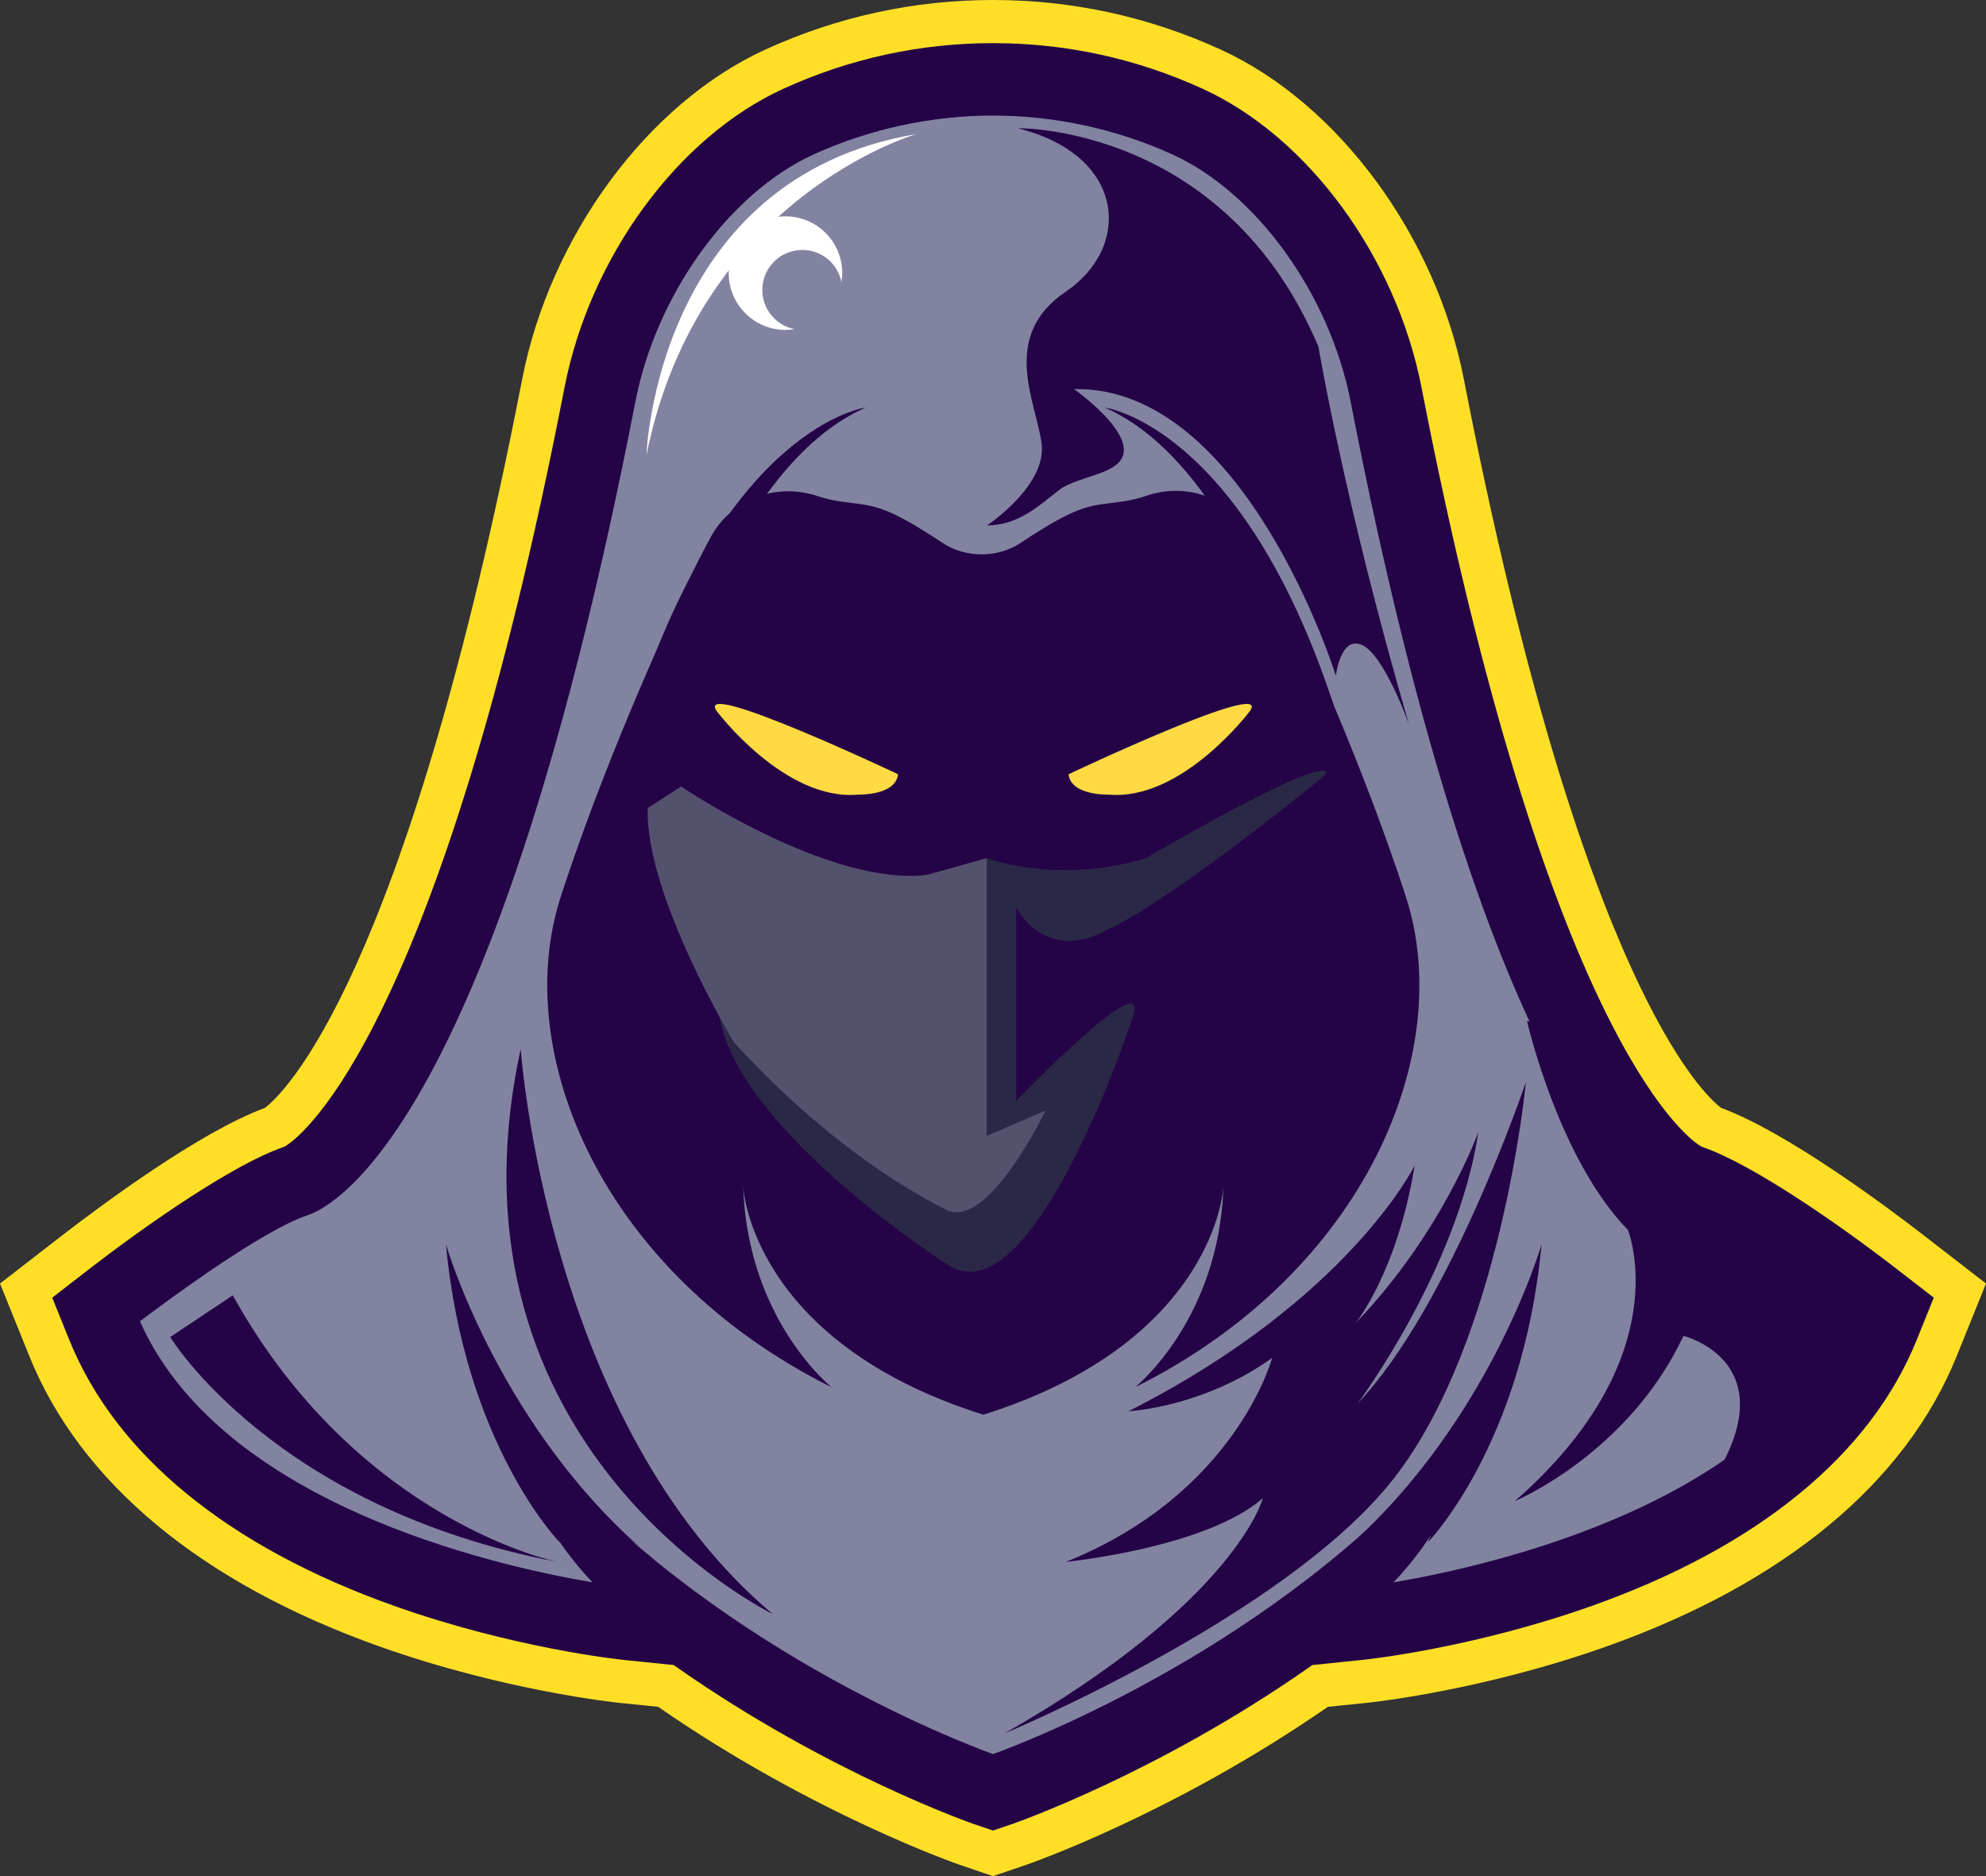 <svg version="1.1" id="图层_1" x="0px" y="0px" width="223.241px" height="210.845px" viewBox="0 0 223.241 210.845" enable-background="new 0 0 223.241 210.845" xml:space="preserve" xmlns="http://www.w3.org/2000/svg" xmlns:xlink="http://www.w3.org/1999/xlink" xmlns:xml="http://www.w3.org/XML/1998/namespace">
  <rect x="0" y="0" width="223.241" height="210.845" fill="#333333" stroke="none"/>
  <g>
    <path fill="#240447" d="M108.662,207.275c-0.208-0.071-16.478-5.694-33.813-17.808l-4.941-0.506
		c-0.512-0.053-12.712-1.339-26.432-6.213c-19.332-6.869-32.451-17.681-37.936-31.264l-2.604-6.445l5.499-4.256
		c3.479-2.691,15.264-11.568,22.469-14.107c1.211-0.777,16.21-11.755,30.164-83.559c2.994-15.411,13.431-29.614,25.969-35.342
		c7.775-3.551,16.046-5.352,24.586-5.352c8.537,0,16.809,1.802,24.584,5.352c12.538,5.728,22.975,19.932,25.97,35.342
		c13.952,71.799,28.951,82.78,30.163,83.558c7.205,2.54,18.988,11.417,22.469,14.108l5.498,4.256l-2.602,6.445
		c-5.485,13.583-18.604,24.394-37.936,31.264c-13.719,4.874-25.919,6.16-26.433,6.213l-4.939,0.506
		c-17.337,12.113-33.607,17.736-33.817,17.809l-2.955,1.007L108.662,207.275z" class="color c1"/>
    <path fill="#FFDF26" d="M111.622,210.845l-3.741-1.273c-0.165-0.057-16.462-5.684-33.901-17.756l-4.319-0.442
		c-0.522-0.053-12.989-1.364-26.995-6.339c-20.005-7.109-33.62-18.396-39.373-32.641L0,144.246l6.95-5.379
		c4.448-3.44,15.48-11.649,22.831-14.362c1.841-1.386,15.685-13.812,28.906-81.85C61.824,26.513,72.812,11.609,86.03,5.571
		C94.122,1.874,102.733,0,111.622,0c8.887,0,17.497,1.874,25.591,5.571c13.217,6.038,24.206,20.941,27.343,37.084
		c13.223,68.049,27.067,80.465,28.906,81.848c7.349,2.715,18.381,10.923,22.828,14.363l6.951,5.38l-3.29,8.147
		c-5.753,14.244-19.367,25.531-39.372,32.641c-14.021,4.98-26.478,6.287-27,6.34l-4.315,0.441
		c-17.497,12.111-33.745,17.701-33.908,17.757L111.622,210.845z M5.871,145.834l1.916,4.743
		c5.22,12.923,17.841,23.257,36.501,29.888c13.461,4.782,25.365,6.034,25.864,6.085l5.569,0.57l0.517,0.359
		c16.998,11.879,33.047,17.447,33.207,17.502l2.177,0.74l2.172-0.74c0.16-0.055,16.191-5.609,33.212-17.502l0.516-0.359l5.566-0.57
		c0.503-0.051,12.393-1.298,25.868-6.085c18.66-6.632,31.282-16.966,36.499-29.888l1.917-4.743l-4.048-3.134
		c-6.956-5.379-16.334-11.814-21.791-13.738l-0.265-0.094l-0.237-0.152c-1.719-1.102-17.188-12.849-31.234-85.135
		c-2.853-14.679-12.738-28.182-24.598-33.6c-7.457-3.406-15.39-5.133-23.576-5.133c-8.188,0-16.121,1.727-23.578,5.133
		c-11.86,5.418-21.745,18.921-24.597,33.6c-14.046,72.276-29.516,84.033-31.234,85.136l-0.236,0.152l-0.267,0.094
		c-5.459,1.925-14.837,8.358-21.792,13.739L5.871,145.834z" class="color c2"/>
    <path fill="#8283A1" d="M189.131,135.282c-6.252-2.084-22.111-19.102-35.969-90.412c-2.582-13.282-11.72-24.606-20.771-28.741
		c-13.159-6.012-28.38-6.012-41.539,0c-9.051,4.135-18.19,15.459-20.771,28.741c-13.857,71.311-29.717,88.328-35.969,90.412
		c-6.252,2.084-20.059,12.765-20.059,12.765c10.941,27.092,56.788,31.78,56.788,31.78c-8.336-6.513-11.462-16.411-11.462-16.411
		c20.839,24.487,52.242,35.167,52.242,35.167s31.401-10.68,52.24-35.167c0,0-3.125,9.898-11.461,16.411
		c0,0,45.847-4.689,56.788-31.78C209.189,148.047,195.382,137.366,189.131,135.282z" class="color c3"/>
    <path fill="#240447" d="M111.622,200.028l-0.441-0.15c-0.286-0.098-26.025-9.015-46.364-28.688c1.69,2.546,3.951,5.281,6.867,7.559
		l3.738,2.922l-4.72-0.482c-1.905-0.195-46.795-5.09-57.916-32.629l-0.388-0.961l0.819-0.633c0.57-0.443,14.062-10.848,20.462-12.98
		c1.937-0.646,19.37-8.637,35.06-89.377c2.496-12.846,11.354-25.069,21.544-29.723c6.634-3.031,14.012-4.633,21.339-4.633
		c7.325,0,14.703,1.602,21.337,4.633c10.189,4.653,19.049,16.876,21.546,29.723c15.689,80.74,33.122,88.731,35.059,89.377
		c6.398,2.133,19.891,12.537,20.462,12.98l0.819,0.633l-0.388,0.961c-11.121,27.539-56.011,32.434-57.917,32.629l-4.72,0.482
		l3.739-2.922c2.917-2.278,5.177-5.014,6.867-7.561c-20.338,19.674-46.078,28.592-46.365,28.689L111.622,200.028z M56.04,157.382
		l4.382,5.148c19.015,22.344,47.334,33.195,51.2,34.601c3.864-1.405,32.183-12.257,51.198-34.601l4.381-5.147l-2.035,6.445
		c-0.113,0.359-2.483,7.694-8.528,14.001c11.41-1.939,41.797-8.93,50.878-29.338c-3.061-2.314-13.72-10.211-18.817-11.91
		c-3.412-1.139-21.225-10.893-36.879-91.45c-2.339-12.033-10.562-23.448-19.997-27.758c-6.279-2.868-13.264-4.385-20.2-4.385
		c-6.938,0-13.923,1.517-20.202,4.385c-9.437,4.31-17.658,15.725-19.997,27.758c-15.653,80.558-33.466,90.312-36.878,91.45
		c-5.101,1.699-15.758,9.596-18.817,11.91c9.08,20.408,39.468,27.398,50.878,29.338c-6.046-6.307-8.415-13.642-8.53-14.001
		L56.04,157.382z" class="color c1"/>
    <path fill="#240447" d="M158.036,100.794c-5.666-17.488-14.155-35.113-14.155-35.113l-0.22,0.008
		c-0.8-1.668-1.784-3.545-2.807-5.413c-2.329-4.254-7.386-6.138-11.974-4.563c-0.797,0.273-1.7,0.496-2.723,0.648
		c-3.595,0.535-4.532,0.07-11.444,4.658c-2.579,1.707-6.177,1.707-8.756,0c-6.908-4.588-7.85-4.123-11.445-4.658
		c-0.979-0.145-1.849-0.357-2.621-0.615c-4.635-1.549-9.717,0.342-12.022,4.65c-0.969,1.809-1.905,3.634-2.687,5.285h-0.001
		c0,0-8.489,17.625-14.155,35.113c-5.665,17.487,4.603,42.221,30.435,55.102c0,0-9.432-7.558-9.92-22.501
		c0,0,0.84,17.348,26.99,25.592c26.15-8.244,26.99-25.592,26.99-25.592c-0.489,14.943-9.921,22.501-9.921,22.501
		C153.434,143.015,163.701,118.281,158.036,100.794z" class="color c1"/>
    <path id="XMLID_6_" fill="#240447" d="M62.897,173.314c0,0-10.681-10.94-12.766-33.474c0,0,6.123,21.23,23.575,35.559
		C73.707,175.399,58.207,161.593,62.897,173.314z" class="color c1"/>
    <path id="XMLID_7_" fill="#240447" d="M160.518,173.314c0,0,10.679-10.94,12.763-33.474c0,0-6.122,21.23-23.574,35.559
		C149.706,175.399,165.206,161.593,160.518,173.314z" class="color c1"/>
    <path id="XMLID_10_" fill="#240447" d="M159.018,130.985c0,0-7.424,15.108-32.171,27.611c0,0,8.336-0.391,16.15-5.991
		c0,0-4.037,15.239-23.184,22.924c0,0,15.76-1.563,22.143-7.164c0,0-2.996,11.592-29.046,26.44c0,0,31.649-13.154,43.764-28.654
		c12.112-15.499,14.848-44.545,14.848-44.545s-8.467,25.139-18.887,36.079c0,0,11.201-14.979,13.547-30.478
		c0,0-4.037,11.331-13.807,21.49C152.376,148.698,157.064,142.968,159.018,130.985z" class="color c1"/>
    <path id="XMLID_4_" fill="#240447" d="M62.636,175.529c0,0-22.402-4.559-36.469-29.958l-7.033,4.689
		C19.134,150.261,30.726,169.407,62.636,175.529z" class="color c1"/>
    <path id="XMLID_12_" fill="#240447" d="M58.532,117.895c0,0,2.931,42.2,28.33,63.495C86.862,181.39,48.766,162.829,58.532,117.895z
		" class="color c1"/>
    <path id="XMLID_11_" fill="#240447" d="M124.178,45.803c0,0,15.435,1.954,25.789,33.605l-3.321,0.781
		C146.645,80.188,139.416,52.445,124.178,45.803z" class="color c1"/>
    <path id="XMLID_14_" fill="#240447" d="M97.314,45.803c0,0-15.434,1.954-25.789,33.605l3.321,0.781
		C74.847,80.188,82.075,52.445,97.314,45.803z" class="color c1"/>
    <path id="XMLID_21_" fill="#240447" d="M182.984,138.214c0,0,5.86,14.262-12.699,30.478c0,0,12.699-5.275,18.95-18.561
		c0,0,11.137,2.735,3.907,15.239c0,0,0.517-0.031,1.373-0.092c6.352-4.374,11.755-10.005,14.674-17.232
		c0,0-13.808-10.681-20.059-12.765c-3.213-1.07-8.962-6.086-15.672-20.381c-1.149-0.084-1.806-0.133-1.806-0.133
		S175.169,130.204,182.984,138.214z" class="color c1"/>
    <path id="XMLID_15_" fill="#240447" d="M114.409,14.414c0,0,23.25-0.396,33.799,24.561c0,0,2.931,17.628,10.159,42.386
		c0,0-2.735-7.658-5.21-8.848c-2.474-1.188-2.995,3.433-2.995,3.433s-10.159-32.615-29.437-32.219c0,0,5.471,3.83,5.602,6.734
		s-5.081,2.904-7.295,4.622c-2.214,1.716-4.558,3.961-8.075,3.961c0,0,6.773-4.489,6.122-9.243
		c-0.651-4.754-4.688-12.016,2.735-17.033C127.238,27.75,126.587,17.451,114.409,14.414z" class="color c1"/>
    <path id="XMLID_27_" fill="#FFFFFF" d="M72.665,51.144c0,0,1.042-31.129,30.348-36.078C103.013,15.065,78.526,22.098,72.665,51.144
		z" class="color c4"/>
    <path id="XMLID_31_" fill="#FFFFFF" d="M85.689,32.584c0-2.482,2.013-4.494,4.494-4.494c2.18,0,3.997,1.553,4.406,3.613
		c0.053-0.328,0.087-0.664,0.087-1.009c0-3.524-2.856-6.382-6.382-6.382c-3.525,0-6.383,2.857-6.383,6.382
		c0,3.525,2.857,6.383,6.383,6.383c0.345,0,0.679-0.035,1.009-0.089C87.243,36.58,85.689,34.764,85.689,32.584z" class="color c4"/>
    <path fill="#2B2847" d="M110.917,96.44c0,0,8.052,3.041,17.891,0c0,0,20.393-11.985,20.305-9.48c0,0-18.872,15.652-26.477,18.336
		c0,0-5.1,2.237-8.409-3.309v21.736c0,0,15.745-16.37,12.972-9.035c0,0-11.048,33.545-20.575,27.506c0,0-23.457-14.906-25.75-27.914
		c-2.292-13.01,25.481-13.546,25.481-13.546L110.917,96.44z" class="color c5"/>
    <path fill="#FFDA43" d="M120.115,87.012c0,0,22.944-10.868,20.394-7.112c0,0-7.647,10.198-15.967,9.394
		C124.543,89.293,120.383,89.427,120.115,87.012z" class="color c6"/>
    <path fill="#FFDA43" d="M100.948,87.012c0,0-22.944-10.868-20.395-7.112c0,0,7.647,10.198,15.967,9.394
		C96.52,89.293,100.68,89.427,100.948,87.012z" class="color c6"/>
    <path fill="#54516E" d="M76.567,88.39c0,0,16.639,11.271,27.642,9.93l6.175-1.729l0.533-0.15v31.219l6.62-2.862
		c0,0-6.62,13.774-11.271,11.092c0,0-11.448-5.188-23.792-18.784c0,0-10.02-16.639-9.661-26.299L76.567,88.39z" class="color c7"/>
  </g>
</svg>
